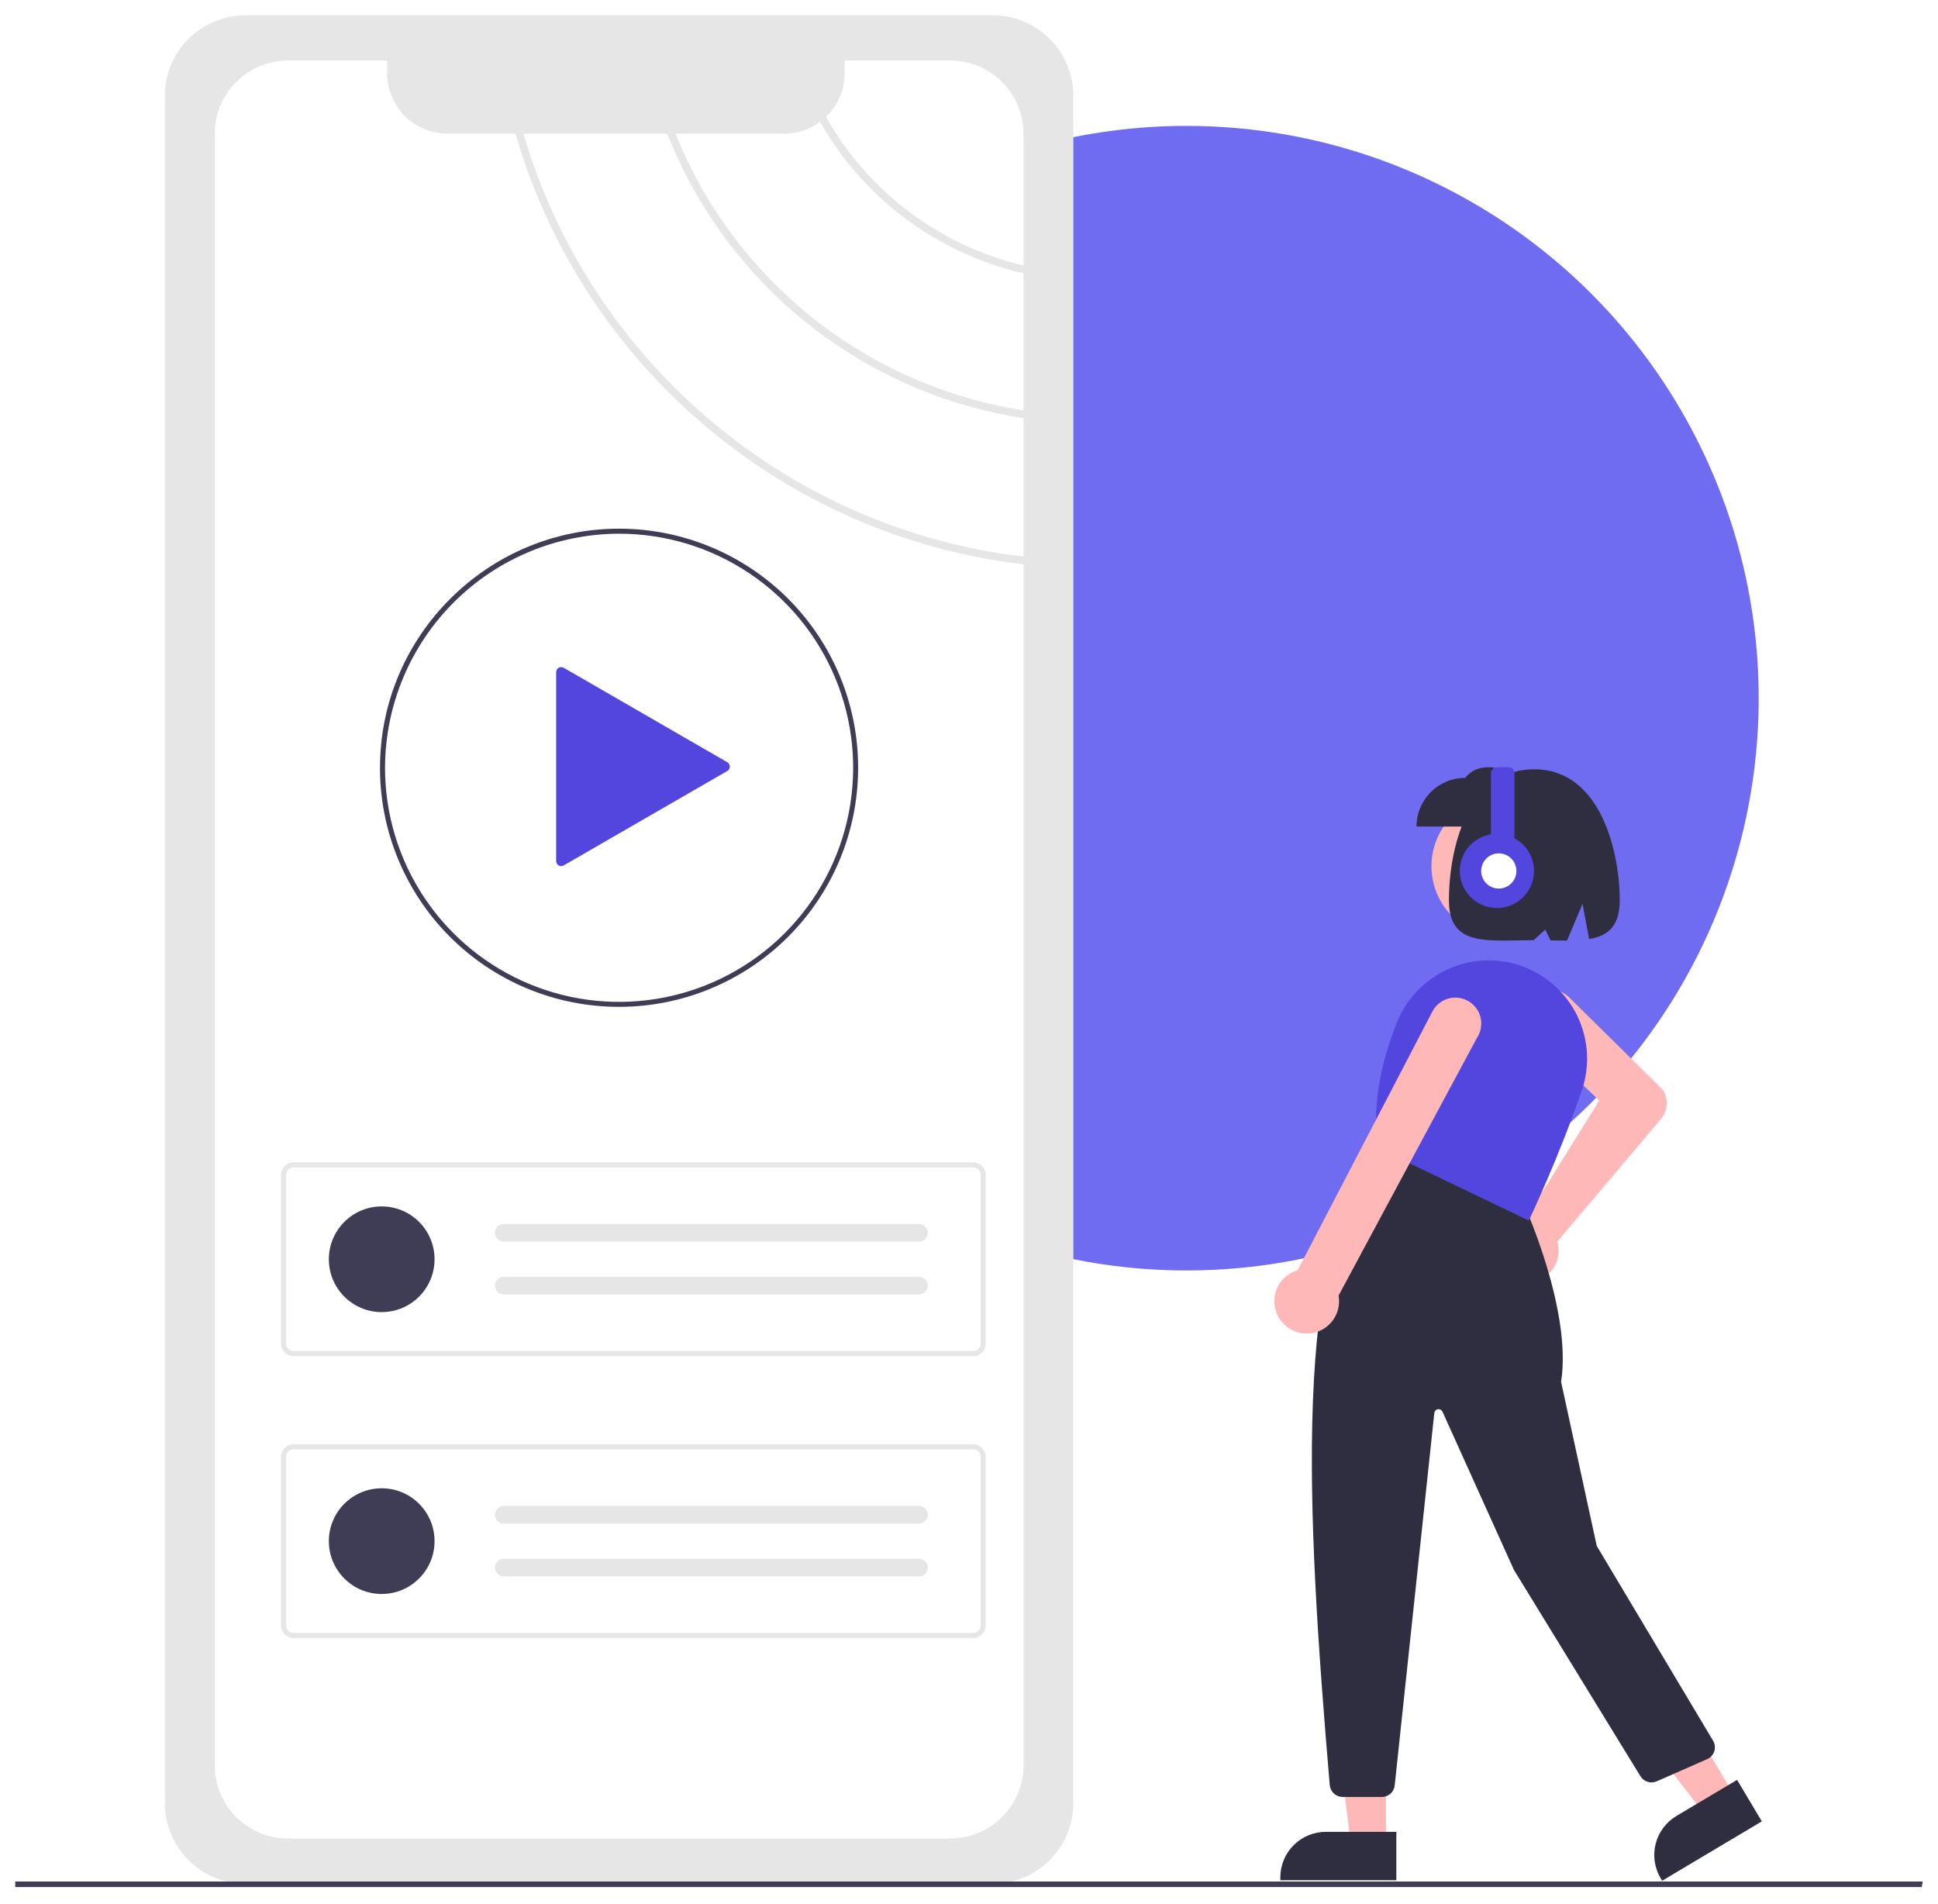 <svg width="508" height="499" viewBox="0 0 508 499" fill="none" xmlns="http://www.w3.org/2000/svg">
<g clip-path="url(#clip0_11_298)" filter="url(#filter0_d_11_298)">
<circle cx="311" cy="179" r="150" fill="#6F6CF2"/>
<path d="M64.328 0C58.732 0.006 53.366 2.232 49.409 6.19C45.451 10.147 43.225 15.513 43.219 21.109V468.642C43.225 474.239 45.451 479.604 49.409 483.562C53.366 487.519 58.732 489.745 64.328 489.751H260.248C265.844 489.745 271.21 487.519 275.167 483.562C279.124 479.604 281.35 474.239 281.357 468.642V21.109C281.351 15.513 279.125 10.147 275.167 6.19C271.21 2.232 265.844 0.006 260.248 0H64.328Z" fill="#E6E6E6"/>
<path d="M268.299 103.555V67.643C257.143 65.081 246.64 60.229 237.458 53.394C228.276 46.559 220.615 37.891 214.959 27.939C212.246 29.951 208.956 31.033 205.579 31.026H177.062C184.671 49.991 197.084 66.651 213.08 79.367C229.076 92.083 248.106 100.419 268.299 103.555Z" fill="white"/>
<path d="M268.299 65.585V31.085C268.3 28.561 267.803 26.062 266.838 23.73C265.872 21.398 264.457 19.28 262.672 17.495C260.888 15.711 258.769 14.295 256.437 13.33C254.106 12.364 251.607 11.868 249.083 11.869H221.397V15.2C221.4 17.337 220.968 19.452 220.129 21.417C219.29 23.382 218.061 25.156 216.515 26.631C221.986 36.351 229.412 44.83 238.325 51.535C247.237 58.239 257.444 63.023 268.299 65.584V65.585Z" fill="white"/>
<path d="M135.12 31.026H117.289C113.093 31.025 109.069 29.357 106.103 26.39C103.136 23.422 101.47 19.397 101.47 15.201V11.87H75.496C72.972 11.87 70.473 12.367 68.141 13.332C65.81 14.298 63.691 15.714 61.907 17.498C60.123 19.283 58.707 21.401 57.742 23.733C56.776 26.064 56.279 28.564 56.28 31.087V458.68C56.277 461.204 56.772 463.703 57.737 466.035C58.702 468.367 60.117 470.485 61.903 472.269C63.688 474.053 65.807 475.467 68.14 476.43C70.472 477.394 72.972 477.887 75.496 477.883H249.086C249.877 477.885 250.668 477.836 251.454 477.738C256.101 477.158 260.378 474.902 263.48 471.393C266.582 467.884 268.296 463.364 268.302 458.68V143.907C205.163 136.593 152.556 91.543 135.12 31.026Z" fill="white"/>
<path d="M174.899 31.027H137.206C154.555 90.422 206.259 134.612 268.3 141.895V105.6C247.567 102.43 228.029 93.875 211.639 80.788C195.248 67.702 182.579 50.543 174.898 31.027H174.899Z" fill="white"/>
<path d="M255.075 351.455H76.966C76.092 351.454 75.254 351.107 74.635 350.488C74.017 349.87 73.669 349.032 73.668 348.157V303.976C73.669 303.102 74.017 302.264 74.635 301.645C75.254 301.027 76.092 300.679 76.966 300.678H255.075C255.95 300.679 256.788 301.027 257.406 301.645C258.025 302.264 258.373 303.102 258.374 303.976V348.158C258.372 349.032 258.024 349.87 257.406 350.488C256.788 351.107 255.95 351.454 255.075 351.455ZM76.966 301.997C76.442 301.997 75.938 302.205 75.567 302.576C75.196 302.947 74.987 303.451 74.987 303.976V348.157C74.987 348.682 75.196 349.185 75.567 349.556C75.938 349.928 76.442 350.136 76.966 350.136H255.075C255.6 350.136 256.103 349.928 256.475 349.556C256.846 349.185 257.054 348.682 257.054 348.157V303.976C257.054 303.451 256.846 302.948 256.475 302.577C256.103 302.206 255.6 301.997 255.075 301.997L76.966 301.997Z" fill="#E6E6E6"/>
<path d="M100.054 339.919C107.705 339.919 113.907 333.717 113.907 326.066C113.907 318.416 107.705 312.213 100.054 312.213C92.403 312.213 86.201 318.416 86.201 326.066C86.201 333.717 92.403 339.919 100.054 339.919Z" fill="#3F3D56"/>
<path d="M132.048 316.831C131.435 316.831 130.848 317.074 130.415 317.507C129.982 317.94 129.739 318.528 129.739 319.14C129.739 319.752 129.982 320.339 130.415 320.772C130.848 321.205 131.435 321.449 132.048 321.449H240.892C241.504 321.449 242.091 321.205 242.524 320.772C242.957 320.339 243.201 319.752 243.201 319.14C243.201 318.528 242.957 317.94 242.524 317.507C242.091 317.074 241.504 316.831 240.892 316.831H132.048Z" fill="#E6E6E6"/>
<path d="M132.048 330.684C131.435 330.684 130.848 330.927 130.415 331.36C129.982 331.793 129.739 332.38 129.739 332.993C129.739 333.605 129.982 334.192 130.415 334.625C130.848 335.058 131.435 335.301 132.048 335.301H240.892C241.504 335.301 242.091 335.058 242.524 334.625C242.957 334.192 243.201 333.605 243.201 332.993C243.201 332.38 242.957 331.793 242.524 331.36C242.091 330.927 241.504 330.684 240.892 330.684H132.048Z" fill="#E6E6E6"/>
<path d="M255.075 425.338H76.966C76.092 425.336 75.254 424.989 74.635 424.37C74.017 423.752 73.669 422.914 73.668 422.039V377.858C73.669 376.984 74.017 376.146 74.635 375.527C75.254 374.909 76.092 374.561 76.966 374.56H255.075C255.95 374.561 256.788 374.909 257.406 375.527C258.025 376.146 258.373 376.984 258.374 377.858V422.04C258.372 422.914 258.024 423.752 257.406 424.371C256.788 424.989 255.95 425.336 255.075 425.338ZM76.966 375.879C76.442 375.879 75.938 376.087 75.567 376.458C75.196 376.829 74.987 377.333 74.987 377.858V422.039C74.987 422.564 75.196 423.067 75.567 423.439C75.938 423.81 76.442 424.018 76.966 424.018H255.075C255.6 424.018 256.103 423.81 256.475 423.439C256.846 423.067 257.054 422.564 257.054 422.039V377.858C257.054 377.334 256.846 376.83 256.475 376.459C256.103 376.088 255.6 375.879 255.075 375.879L76.966 375.879Z" fill="#E6E6E6"/>
<path d="M100.054 413.801C107.705 413.801 113.907 407.599 113.907 399.948C113.907 392.298 107.705 386.095 100.054 386.095C92.403 386.095 86.201 392.298 86.201 399.948C86.201 407.599 92.403 413.801 100.054 413.801Z" fill="#3F3D56"/>
<path d="M132.048 390.713C131.435 390.713 130.848 390.956 130.415 391.389C129.982 391.822 129.739 392.41 129.739 393.022C129.739 393.634 129.982 394.222 130.415 394.655C130.848 395.088 131.435 395.331 132.048 395.331H240.892C241.504 395.331 242.091 395.088 242.524 394.655C242.957 394.222 243.201 393.634 243.201 393.022C243.201 392.41 242.957 391.822 242.524 391.389C242.091 390.956 241.504 390.713 240.892 390.713H132.048Z" fill="#E6E6E6"/>
<path d="M132.048 404.566C131.435 404.566 130.848 404.809 130.415 405.242C129.982 405.675 129.739 406.263 129.739 406.875C129.739 407.487 129.982 408.075 130.415 408.508C130.848 408.941 131.435 409.184 132.048 409.184H240.892C241.504 409.184 242.091 408.941 242.524 408.508C242.957 408.075 243.201 407.487 243.201 406.875C243.201 406.263 242.957 405.675 242.524 405.242C242.091 404.809 241.504 404.566 240.892 404.566H132.048Z" fill="#E6E6E6"/>
<path d="M162.272 259.907C154.042 259.91 145.891 258.292 138.286 255.144C130.681 251.995 123.771 247.38 117.952 241.56C112.132 235.74 107.516 228.83 104.367 221.225C101.219 213.62 99.601 205.47 99.604 197.239C99.604 197.107 99.604 196.97 99.612 196.839C99.804 162.52 127.912 134.571 162.272 134.571C170.502 134.571 178.651 136.192 186.254 139.341C193.857 142.491 200.766 147.107 206.585 152.926C212.404 158.745 217.02 165.654 220.17 173.257C223.319 180.86 224.94 189.009 224.94 197.239C224.94 205.469 223.319 213.618 220.17 221.221C217.02 228.824 212.404 235.733 206.585 241.552C200.766 247.371 193.857 251.987 186.254 255.137C178.651 258.286 170.502 259.907 162.272 259.907ZM162.272 135.89C146.075 135.926 130.547 142.352 119.061 153.772C107.575 165.192 101.059 180.684 100.93 196.88C100.923 197.02 100.924 197.133 100.924 197.239C100.922 209.375 104.519 221.239 111.261 231.33C118.002 241.421 127.585 249.286 138.796 253.931C150.008 258.576 162.345 259.792 174.248 257.425C186.151 255.058 197.084 249.214 205.666 240.632C214.247 232.051 220.091 221.118 222.458 209.215C224.825 197.312 223.609 184.975 218.965 173.763C214.32 162.551 206.454 152.969 196.363 146.228C186.272 139.486 174.408 135.889 162.272 135.89Z" fill="#3F3D56"/>
<path d="M190.653 195.793L147.76 171.029C147.56 170.913 147.332 170.852 147.101 170.852C146.869 170.852 146.641 170.913 146.441 171.029C146.24 171.144 146.074 171.311 145.958 171.512C145.842 171.712 145.781 171.94 145.781 172.171V221.699C145.781 221.93 145.842 222.158 145.958 222.358C146.074 222.559 146.24 222.725 146.441 222.841C146.641 222.957 146.869 223.018 147.101 223.018C147.332 223.018 147.56 222.957 147.76 222.841L190.653 198.077C190.853 197.961 191.02 197.794 191.136 197.594C191.251 197.393 191.312 197.166 191.312 196.934C191.312 196.703 191.251 196.475 191.136 196.275C191.02 196.074 190.853 195.908 190.653 195.792L147.76 171.027C147.56 170.912 147.332 170.851 147.101 170.851C146.869 170.851 146.641 170.912 146.441 171.027C146.24 171.143 146.074 171.31 145.958 171.51C145.842 171.711 145.781 171.938 145.781 172.17V221.699C145.781 221.93 145.842 222.158 145.958 222.358C146.074 222.559 146.24 222.725 146.441 222.841C146.641 222.957 146.869 223.018 147.101 223.018C147.332 223.018 147.56 222.957 147.76 222.841L190.653 198.077C190.853 197.961 191.02 197.794 191.136 197.594C191.251 197.393 191.312 197.166 191.312 196.934C191.312 196.703 191.251 196.475 191.136 196.275C191.02 196.074 190.853 195.908 190.653 195.792V195.793Z" fill="#5246DE"/>
<path d="M503.739 490.612H4V489.173H504L503.739 490.612Z" fill="#3F3D56"/>
<path d="M393.648 241.484C403.825 241.484 412.076 233.233 412.076 223.055C412.076 212.878 403.825 204.627 393.648 204.627C383.47 204.627 375.219 212.878 375.219 223.055C375.219 233.233 383.47 241.484 393.648 241.484Z" fill="#FFB8B8"/>
<path d="M392.457 326.367C392.101 325.259 391.983 324.089 392.111 322.933C392.239 321.777 392.61 320.661 393.2 319.658C393.789 318.655 394.584 317.788 395.532 317.114C396.48 316.44 397.56 315.974 398.701 315.746C399.062 315.677 399.428 315.633 399.796 315.615L419.208 284.459L401.479 267.601C400.793 266.959 400.242 266.187 399.857 265.33C399.473 264.473 399.263 263.548 399.239 262.609C399.216 261.67 399.38 260.735 399.722 259.86C400.063 258.985 400.576 258.187 401.229 257.512C401.882 256.837 402.663 256.299 403.527 255.929C404.39 255.559 405.319 255.364 406.258 255.357C407.198 255.35 408.129 255.529 408.998 255.886C409.868 256.242 410.657 256.768 411.321 257.432L435.803 281.576L435.852 281.636C436.61 282.788 436.975 284.154 436.895 285.531C436.815 286.907 436.293 288.221 435.406 289.278L408.207 321.442C408.288 321.7 408.356 321.962 408.41 322.227C408.637 323.368 408.621 324.543 408.363 325.677C408.104 326.811 407.609 327.878 406.909 328.807C406.209 329.736 405.321 330.507 404.303 331.069C403.285 331.631 402.16 331.971 401.001 332.068C400.766 332.088 400.533 332.099 400.301 332.099C398.557 332.092 396.859 331.534 395.45 330.504C394.041 329.475 392.994 328.027 392.457 326.367Z" fill="#FFB8B8"/>
<path d="M363.297 479.531H354.098L349.722 444.05H363.298L363.297 479.531Z" fill="#FFB8B8"/>
<path d="M366.017 488.823H335.607V488.069C335.607 486.504 335.915 484.954 336.514 483.508C337.113 482.062 337.991 480.748 339.098 479.641C340.205 478.534 341.519 477.656 342.965 477.057C344.412 476.458 345.962 476.15 347.527 476.15H366.018L366.017 488.823Z" fill="#2F2E41"/>
<path d="M454.725 466.813L446.821 471.52L424.909 443.273L436.575 436.327L454.725 466.813Z" fill="#FFB8B8"/>
<path d="M435.687 488.962L435.303 488.318C433.686 485.602 433.214 482.354 433.991 479.29C434.768 476.226 436.731 473.595 439.447 471.978L455.335 462.518L461.817 473.402L435.687 488.962Z" fill="#2F2E41"/>
<path d="M348.561 463.906C342.399 391.347 338.732 323.94 361.26 296.443L361.434 296.23L399.343 311.394L399.406 311.529C399.534 311.808 412.141 339.541 409.201 358.194L418.551 401.208L449.04 452.26C449.286 452.671 449.441 453.13 449.496 453.605C449.551 454.081 449.504 454.563 449.358 455.019C449.213 455.475 448.972 455.895 448.652 456.25C448.332 456.606 447.939 456.89 447.501 457.083L434.251 462.912C433.504 463.238 432.664 463.283 431.886 463.04C431.107 462.797 430.443 462.281 430.014 461.588L396.848 407.505L378.113 366.023C378.012 365.798 377.839 365.612 377.621 365.495C377.403 365.378 377.153 365.335 376.909 365.374C376.665 365.414 376.44 365.532 376.27 365.712C376.1 365.891 375.994 366.122 375.968 366.368L365.585 463.98C365.498 464.809 365.107 465.577 364.487 466.135C363.867 466.692 363.062 467 362.228 466.999H351.927C351.082 466.994 350.269 466.675 349.646 466.103C349.024 465.531 348.637 464.748 348.561 463.906Z" fill="#2F2E41"/>
<path d="M361.388 297.018L361.207 296.932L361.179 296.734C359.762 286.822 361.438 275.809 366.16 264.001C368.488 258.223 372.814 253.472 378.351 250.615C383.887 247.759 390.265 246.986 396.324 248.437C399.814 249.297 403.087 250.873 405.936 253.064C408.786 255.255 411.149 258.013 412.876 261.165C414.582 264.285 415.62 267.725 415.927 271.267C416.234 274.809 415.801 278.376 414.657 281.742C408.705 299.149 400.983 315.436 400.905 315.599L400.743 315.938L361.388 297.018Z" fill="#5246DE"/>
<path d="M334.11 338.123C333.849 336.121 334.316 334.092 335.425 332.405C336.534 330.718 338.211 329.486 340.153 328.931L375.602 260.873C376.057 260.087 376.666 259.401 377.391 258.854C378.116 258.307 378.944 257.911 379.825 257.69C380.705 257.468 381.622 257.426 382.519 257.564C383.417 257.703 384.278 258.02 385.05 258.498C385.823 258.975 386.493 259.602 387.019 260.342C387.545 261.082 387.918 261.921 388.114 262.807C388.311 263.694 388.328 264.611 388.164 265.505C388.001 266.398 387.659 267.249 387.161 268.009L350.873 335.592C350.949 336.003 350.993 336.42 351.005 336.838C351.036 337.981 350.836 339.118 350.416 340.181C349.997 341.245 349.366 342.213 348.563 343.026C347.76 343.84 346.801 344.483 345.743 344.917C344.686 345.351 343.551 345.566 342.408 345.551C341.155 345.533 339.921 345.237 338.795 344.686C337.669 344.135 336.68 343.341 335.897 342.362C334.917 341.144 334.297 339.675 334.107 338.123H334.11Z" fill="#FFB8B8"/>
<path d="M371.304 212.645H400.566V199.89C394.143 197.338 387.858 195.168 384.059 199.89C380.676 199.89 377.432 201.234 375.04 203.626C372.648 206.018 371.304 209.262 371.304 212.645Z" fill="#2F2E41"/>
<path d="M402.186 197.639C419.679 197.639 424.575 219.566 424.575 231.937C424.575 238.836 421.456 241.304 416.553 242.138L414.821 232.903L410.766 242.534C409.389 242.54 407.942 242.514 406.442 242.486L405.067 239.655L402.001 242.435C389.721 242.454 379.796 244.244 379.796 231.936C379.796 219.567 384.091 197.639 402.186 197.639Z" fill="#2F2E41"/>
<path d="M396.973 215.707V198.643C396.973 198.441 396.933 198.241 396.856 198.054C396.779 197.868 396.665 197.698 396.522 197.555C396.379 197.412 396.21 197.299 396.023 197.221C395.836 197.144 395.636 197.104 395.434 197.104H392.356C392.154 197.104 391.954 197.144 391.767 197.221C391.58 197.299 391.411 197.412 391.268 197.555C391.125 197.698 391.012 197.868 390.934 198.054C390.857 198.241 390.817 198.441 390.817 198.643V214.678C388.541 215.047 386.471 216.213 384.975 217.967C383.479 219.721 382.654 221.95 382.649 224.256C382.644 226.561 383.457 228.794 384.945 230.555C386.433 232.316 388.498 233.492 390.772 233.872C393.046 234.252 395.381 233.812 397.361 232.631C399.34 231.449 400.836 229.603 401.581 227.421C402.326 225.239 402.271 222.863 401.427 220.718C400.583 218.572 399.005 216.796 396.973 215.707Z" fill="#5246DE"/>
<path d="M392.869 228.906C395.419 228.906 397.486 226.84 397.486 224.29C397.486 221.741 395.419 219.674 392.869 219.674C390.32 219.674 388.253 221.741 388.253 224.29C388.253 226.84 390.32 228.906 392.869 228.906Z" fill="white"/>
</g>
<defs>
<filter id="filter0_d_11_298" x="0" y="0" width="508" height="498.612" filterUnits="userSpaceOnUse" color-interpolation-filters="sRGB">
<feFlood flood-opacity="0" result="BackgroundImageFix"/>
<feColorMatrix in="SourceAlpha" type="matrix" values="0 0 0 0 0 0 0 0 0 0 0 0 0 0 0 0 0 0 127 0" result="hardAlpha"/>
<feOffset dy="4"/>
<feGaussianBlur stdDeviation="2"/>
<feComposite in2="hardAlpha" operator="out"/>
<feColorMatrix type="matrix" values="0 0 0 0 0 0 0 0 0 0 0 0 0 0 0 0 0 0 0.25 0"/>
<feBlend mode="normal" in2="BackgroundImageFix" result="effect1_dropShadow_11_298"/>
<feBlend mode="normal" in="SourceGraphic" in2="effect1_dropShadow_11_298" result="shape"/>
</filter>
<clipPath id="clip0_11_298">
<rect width="500" height="490.612" fill="white" transform="translate(4)"/>
</clipPath>
</defs>
</svg>
